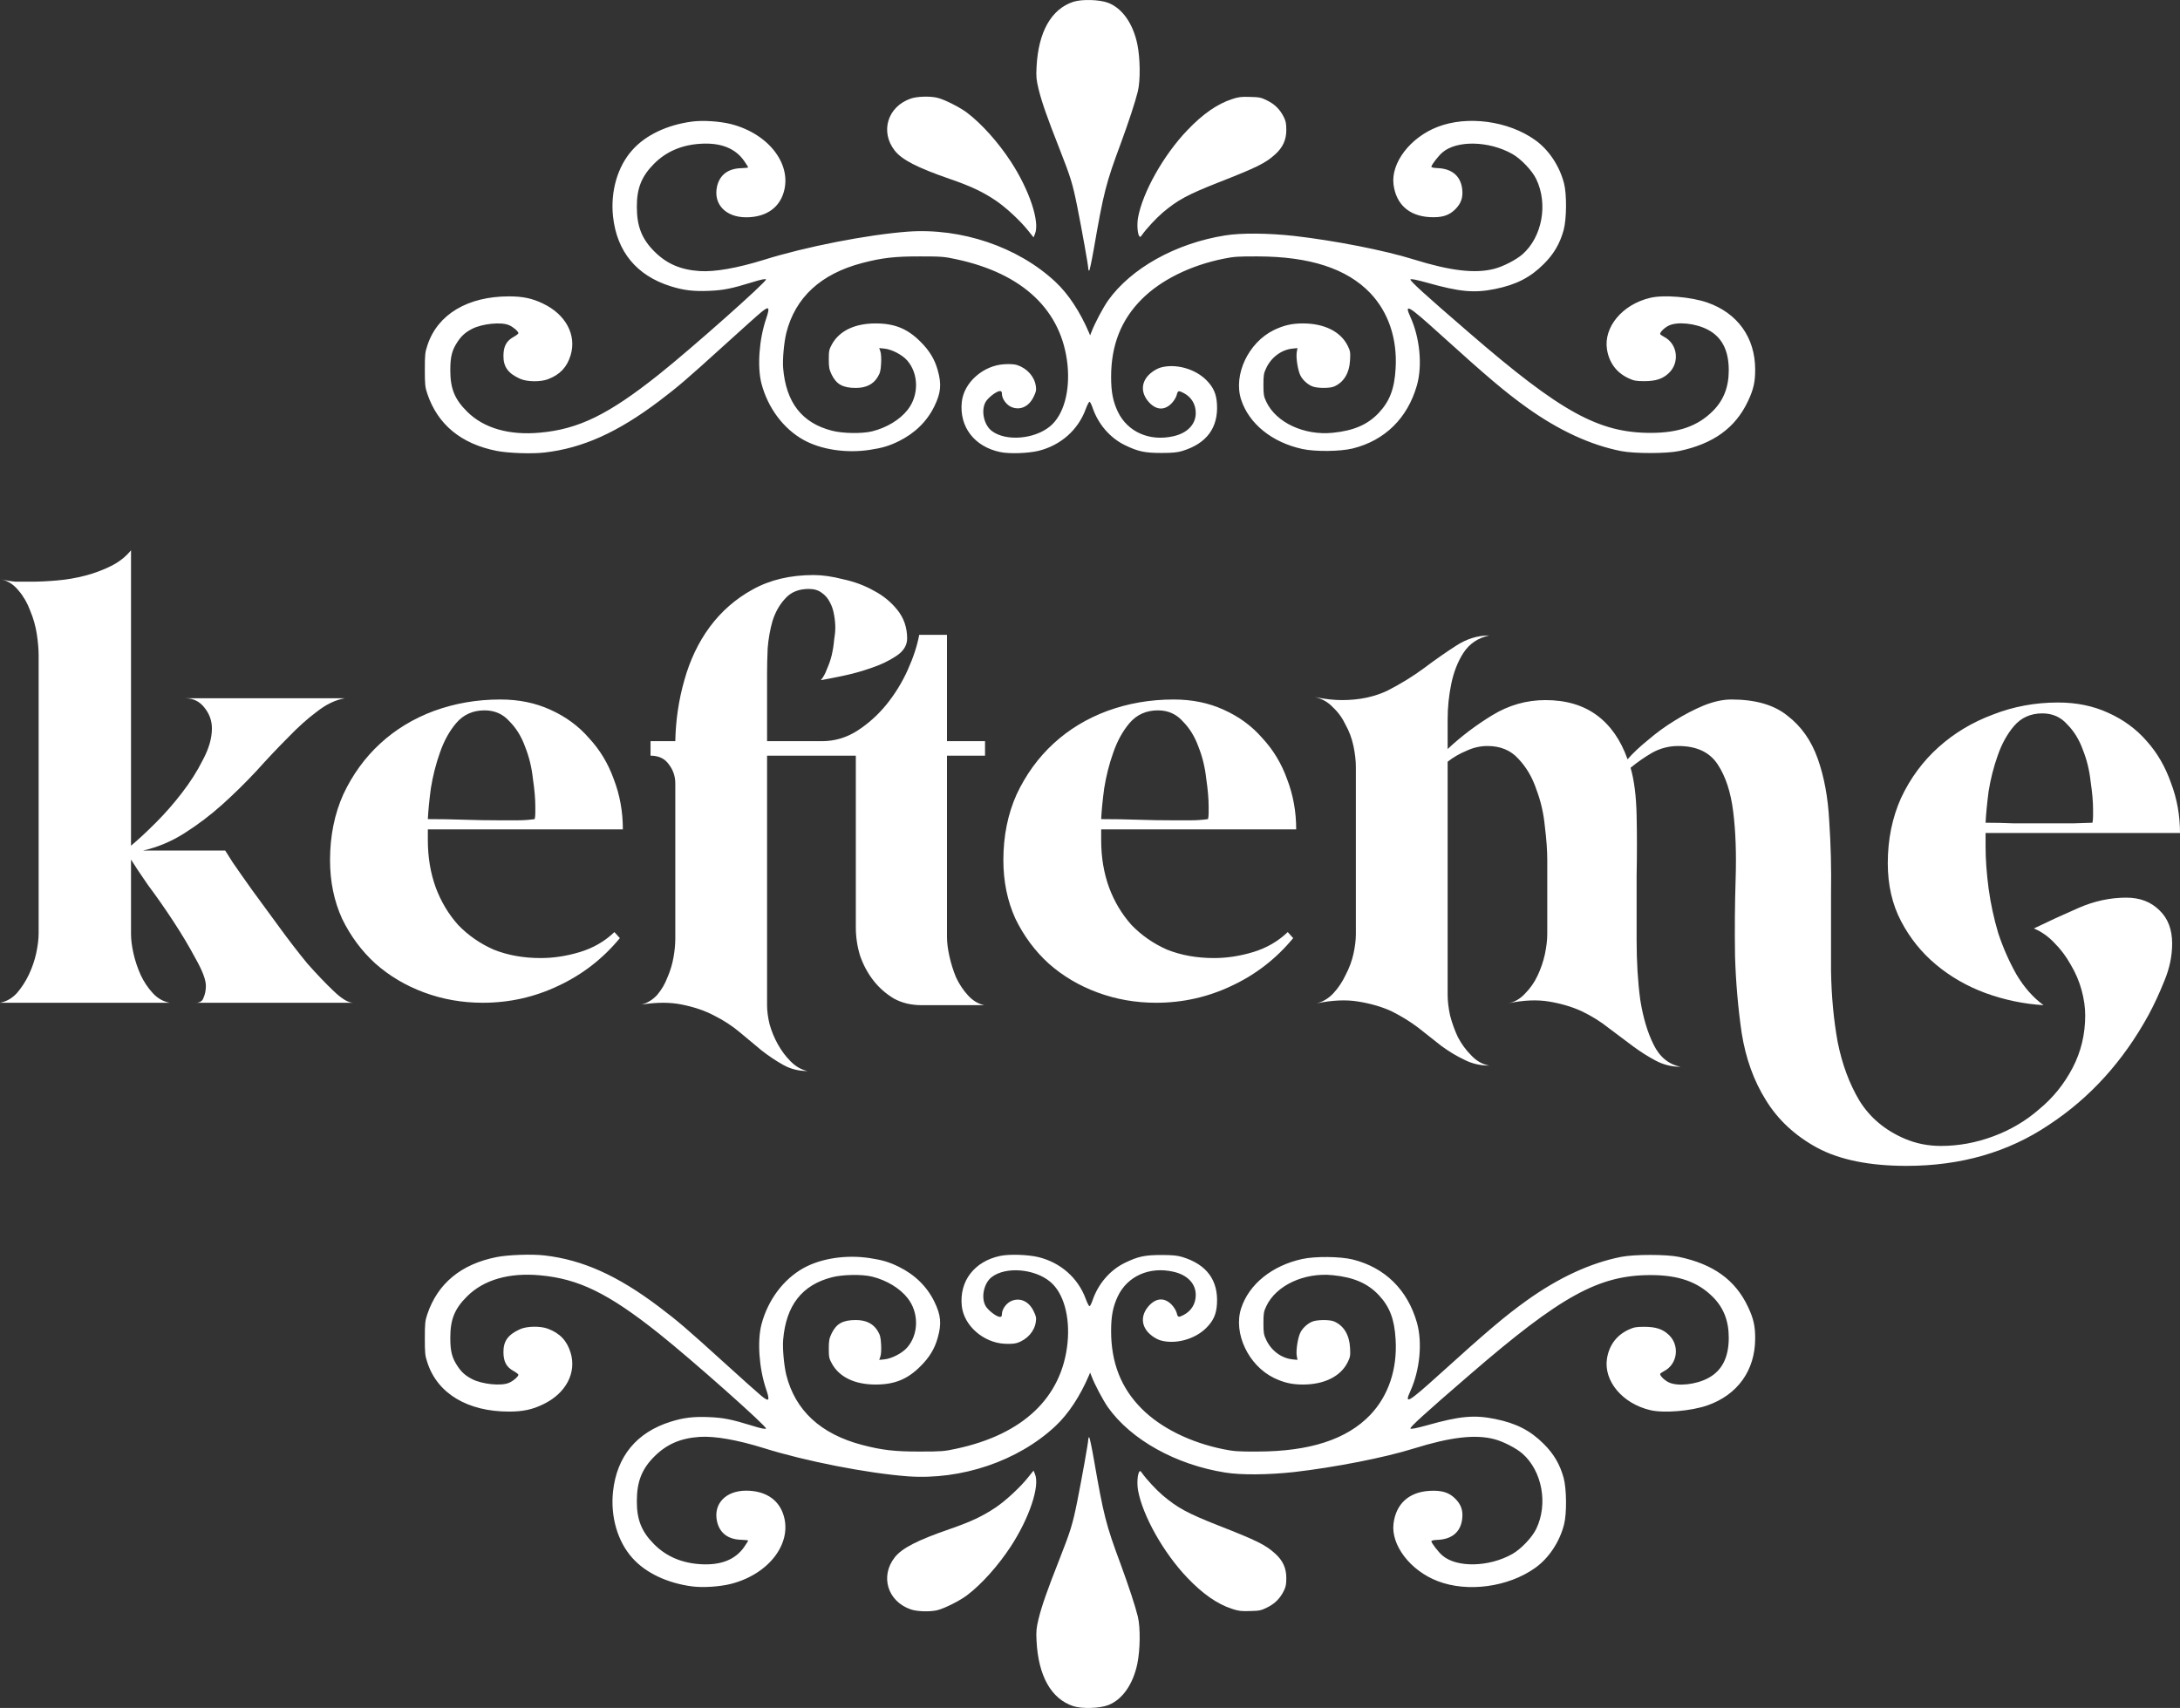 <svg width="268" height="210" viewBox="0 0 268 210" fill="none" xmlns="http://www.w3.org/2000/svg">
<rect x="0" y="0" width="268" height="210" fill="#333333" stroke="none"/>
<g clip-path="url(#clip0_807_19)">
<path d="M131.942 0.224C129.232 1.119 127.647 3.933 127.429 8.232C127.365 9.46 127.404 9.818 127.685 10.982C128.068 12.543 128.733 14.449 130.242 18.274C131.622 21.792 131.865 22.573 132.427 25.374C133.028 28.38 133.782 32.627 133.782 32.96C133.782 33.114 133.834 33.254 133.885 33.293C133.949 33.331 134.204 32.103 134.473 30.581C135.674 23.66 135.956 22.547 137.784 17.634C138.768 14.948 139.56 12.543 139.88 11.238C140.212 9.869 140.174 7.144 139.816 5.417C139.279 2.884 137.975 1.03 136.25 0.352C135.189 -0.058 133.003 -0.122 131.942 0.224Z" fill="white"/>
<path d="M111.962 12.121C109.111 13.106 108.165 16.202 110.006 18.53C110.901 19.656 112.767 20.615 116.717 21.984C119.325 22.88 120.782 23.57 122.354 24.619C123.594 25.438 125.422 27.127 126.394 28.355L127.059 29.186L127.238 28.751C127.851 27.267 126.547 23.366 124.272 19.873C122.725 17.507 120.693 15.229 118.89 13.861C117.995 13.183 116.091 12.223 115.221 12.018C114.314 11.801 112.729 11.852 111.962 12.121Z" fill="white"/>
<path d="M151.461 12.185C149.633 12.786 147.869 14.014 145.965 16.01C143.05 19.055 140.481 23.622 139.906 26.756C139.765 27.562 139.829 28.675 140.046 29.02C140.148 29.186 140.2 29.161 140.391 28.892C140.915 28.137 142.155 26.807 142.922 26.154C144.763 24.594 146.003 23.928 149.761 22.445C154.555 20.564 155.565 20.065 156.766 18.978C157.712 18.121 158.134 17.2 158.134 15.971C158.134 15.229 158.07 14.871 157.84 14.424C157.38 13.477 156.728 12.824 155.795 12.364C155.028 11.98 154.823 11.942 153.66 11.916C152.599 11.878 152.228 11.929 151.461 12.185Z" fill="white"/>
<path d="M85.079 14.948C82.037 15.345 79.365 16.611 77.742 18.44C75.913 20.474 75.031 23.545 75.364 26.628C75.837 30.952 78.278 33.894 82.458 35.199C84.056 35.698 85.245 35.839 87.15 35.762C88.965 35.685 89.911 35.493 92.531 34.687C93.554 34.367 94.078 34.265 94.168 34.355C94.359 34.547 85.002 42.862 80.976 46.06C74.789 50.985 71.12 52.776 66.365 53.198C62.593 53.544 59.487 52.648 57.455 50.64C55.895 49.105 55.358 47.787 55.358 45.523C55.358 43.834 55.563 43.041 56.279 41.979C56.764 41.263 57.225 40.853 58.068 40.418C59.295 39.804 61.596 39.561 62.555 39.971C63.066 40.175 63.731 40.751 63.731 40.968C63.731 41.045 63.437 41.263 63.092 41.455C62.248 41.928 61.903 42.593 61.891 43.732C61.878 45.1 62.453 45.906 63.936 46.572C64.779 46.955 66.441 46.981 67.374 46.623C68.844 46.06 69.701 45.152 70.148 43.681C70.903 41.199 69.56 38.666 66.774 37.335C65.431 36.683 64.281 36.44 62.568 36.44C57.506 36.44 53.812 38.64 52.559 42.414C52.252 43.322 52.227 43.591 52.227 45.471C52.227 47.288 52.265 47.621 52.533 48.414C53.812 52.2 56.675 54.567 61.047 55.437C62.466 55.718 65.342 55.821 66.927 55.642C71.618 55.104 75.926 53.173 81.052 49.297C83.366 47.544 84.325 46.725 89.106 42.388C91.151 40.533 93.145 38.742 93.554 38.41C94.564 37.578 94.679 37.732 94.168 39.241C93.311 41.787 93.081 45.139 93.618 47.186C94.411 50.166 96.302 52.699 98.77 54.081C100.93 55.283 104.036 55.757 106.938 55.309C108.472 55.079 109.316 54.823 110.492 54.247C112.486 53.262 113.969 51.804 114.876 49.936C115.669 48.299 115.771 47.25 115.285 45.535C114.915 44.179 114.25 43.092 113.151 42.005C111.553 40.406 109.968 39.766 107.641 39.766C105.084 39.766 103.193 40.674 102.272 42.337C101.927 42.964 101.889 43.143 101.889 44.179C101.889 45.19 101.94 45.42 102.247 46.073C102.835 47.262 103.627 47.697 105.212 47.697C106.452 47.697 107.347 47.262 107.884 46.38C108.204 45.855 108.267 45.599 108.319 44.691C108.357 44.077 108.319 43.45 108.229 43.207L108.088 42.798L108.728 42.862C109.622 42.951 110.914 43.617 111.527 44.32C112.959 45.958 112.984 48.631 111.565 50.409C110.62 51.612 108.983 52.597 107.219 53.032C105.992 53.339 103.602 53.301 102.272 52.955C98.591 52.008 96.635 49.501 96.277 45.267C96.187 44.23 96.379 42.12 96.66 40.956C97.76 36.581 100.879 33.689 105.966 32.346C108.395 31.706 110.006 31.515 113.138 31.527C115.694 31.527 116.091 31.553 117.548 31.873C125.78 33.625 130.561 38.18 131.239 44.896C131.558 48.158 130.74 51.049 129.104 52.405C127.174 54.017 123.633 54.298 121.92 52.981C120.948 52.239 120.578 50.473 121.166 49.424C121.472 48.887 122.521 48.081 122.93 48.081C123.109 48.081 123.172 48.171 123.172 48.427C123.172 49.041 123.748 49.821 124.387 50.064C125.448 50.473 126.496 49.987 127.071 48.785C127.365 48.196 127.416 47.966 127.34 47.48C127.186 46.316 126.279 45.292 125.039 44.883C124.732 44.781 124.144 44.742 123.492 44.781C120.872 44.921 118.481 47.032 118.238 49.437C117.919 52.482 119.785 54.913 122.942 55.578C124.055 55.821 126.355 55.744 127.647 55.437C130.382 54.772 132.542 52.866 133.476 50.294C133.667 49.77 133.885 49.373 133.949 49.399C134.025 49.424 134.179 49.731 134.307 50.102C134.997 52.136 136.441 53.825 138.269 54.721C139.906 55.514 140.711 55.693 142.794 55.693C144.15 55.693 144.763 55.629 145.338 55.45C148.342 54.541 149.787 52.584 149.608 49.667C149.531 48.414 149.173 47.608 148.291 46.725C146.885 45.318 144.469 44.666 142.641 45.203C142.27 45.318 141.759 45.612 141.414 45.919C140.276 46.904 140.2 48.26 141.209 49.412C142.104 50.422 143.127 50.499 144.009 49.616C144.303 49.322 144.559 48.9 144.648 48.606C144.801 48.004 144.865 47.992 145.517 48.324C146.45 48.81 147 49.693 147 50.768C147.013 52.162 145.977 53.249 144.265 53.633C141.324 54.311 138.602 53.109 137.413 50.601C136.825 49.348 136.595 48.196 136.595 46.341C136.595 42.452 137.822 39.318 140.378 36.772C142.718 34.431 146.348 32.628 150.426 31.809C151.679 31.553 152.241 31.515 154.619 31.527C161.023 31.54 165.574 33.024 168.45 36.03C170.687 38.384 171.799 41.659 171.569 45.331C171.429 47.8 170.841 49.335 169.498 50.768C168.131 52.213 166.418 52.955 163.848 53.211C160.333 53.569 156.869 51.957 155.667 49.386C155.36 48.734 155.322 48.503 155.322 47.314C155.322 46.137 155.36 45.881 155.667 45.254C156.281 43.936 157.533 43.002 158.888 42.862L159.502 42.798L159.412 43.335C159.31 43.987 159.553 45.561 159.873 46.175C160.179 46.789 160.895 47.39 161.483 47.557C162.161 47.748 163.503 47.736 163.989 47.531C165.19 47.019 165.881 45.894 165.97 44.282C166.021 43.335 165.996 43.156 165.689 42.529C164.833 40.776 162.813 39.766 160.179 39.766C158.812 39.766 157.827 39.996 156.6 40.585C153.468 42.12 151.602 46.073 152.574 49.117C153.532 52.098 156.383 54.401 160.116 55.207C161.713 55.552 164.769 55.514 166.29 55.143C170.253 54.158 173.039 51.42 174.19 47.378C174.88 44.947 174.56 41.544 173.384 38.96C172.592 37.233 173.116 37.54 176.989 41.045C182.869 46.367 185.081 48.235 187.727 50.128C191.651 52.93 195.537 54.721 199.296 55.462C200.906 55.782 204.869 55.782 206.39 55.462C210.621 54.58 213.331 52.623 214.878 49.348C215.568 47.902 215.786 46.943 215.773 45.395C215.76 41.493 213.6 38.487 209.88 37.195C207.873 36.504 204.549 36.222 202.875 36.619C199.449 37.425 197.123 40.214 197.557 42.964C197.826 44.614 198.733 45.83 200.229 46.52C200.842 46.802 201.136 46.866 202.108 46.866C203.565 46.866 204.422 46.584 205.176 45.855C206.531 44.55 206.224 42.261 204.575 41.416C204.307 41.275 204.089 41.122 204.089 41.058C204.089 40.815 204.639 40.278 205.15 40.035C206.224 39.51 208.499 39.753 209.995 40.559C211.695 41.467 212.526 43.092 212.526 45.523C212.526 47.582 211.9 49.207 210.57 50.537C208.717 52.392 206.352 53.224 202.939 53.224C196.547 53.224 191.907 50.678 180.632 40.93C175.097 36.158 173.269 34.483 173.397 34.355C173.487 34.265 174.113 34.393 175.417 34.751C179.444 35.89 181.233 36.056 183.803 35.532C186.385 35.007 188.123 34.124 189.772 32.474C191.025 31.233 191.766 29.954 192.227 28.291C192.597 26.935 192.623 23.89 192.278 22.56C191.728 20.398 190.386 18.389 188.698 17.2C185.4 14.858 180.389 14.181 176.734 15.601C173.372 16.892 170.981 20.027 171.314 22.675C171.62 25.105 173.205 26.538 175.711 26.692C177.245 26.781 178.127 26.513 178.919 25.72C179.61 25.016 179.865 24.312 179.763 23.314C179.597 21.651 178.51 20.73 176.682 20.666C176.248 20.654 175.967 20.577 175.967 20.5C175.967 20.283 176.836 19.157 177.334 18.735C179.111 17.225 183.048 17.315 185.912 18.927C186.986 19.528 188.379 20.999 188.865 22.035C190.335 25.093 189.581 29.135 187.177 31.259C186.41 31.937 184.8 32.768 183.7 33.05C181.361 33.664 178.319 33.306 173.793 31.898C170.201 30.773 164.091 29.583 159.093 29.007C155.961 28.662 152.599 28.623 150.631 28.943C144.559 29.903 139.049 32.973 136.211 36.964C135.598 37.847 134.588 39.74 134.191 40.789L134.013 41.237L133.885 40.917C132.773 38.32 131.354 36.158 129.743 34.649C125.141 30.351 118.187 27.997 111.565 28.483C106.58 28.866 99.038 30.338 93.899 31.95C90.652 32.96 87.891 33.446 86.038 33.331C83.686 33.178 81.986 32.449 80.464 30.939C78.905 29.391 78.291 27.83 78.291 25.438C78.278 23.148 78.879 21.664 80.413 20.129C81.909 18.619 83.852 17.801 86.178 17.673C88.645 17.532 90.422 18.248 91.496 19.809C91.752 20.193 91.982 20.538 91.982 20.577C91.982 20.615 91.598 20.666 91.125 20.679C89.502 20.718 88.466 21.511 88.147 22.944C87.674 25.093 89.208 26.717 91.726 26.717C93.95 26.717 95.561 25.745 96.226 23.992C97.568 20.462 94.666 16.483 89.86 15.255C88.492 14.91 86.396 14.769 85.079 14.948Z" fill="white"/>
<path d="M131.942 209.776C129.232 208.881 127.647 206.066 127.429 201.768C127.365 200.54 127.404 200.182 127.685 199.018C128.068 197.457 128.733 195.551 130.242 191.726C131.622 188.208 131.865 187.427 132.427 184.626C133.028 181.62 133.782 177.372 133.782 177.04C133.782 176.886 133.834 176.746 133.885 176.707C133.949 176.669 134.204 177.897 134.473 179.419C135.674 186.34 135.956 187.453 137.784 192.365C138.768 195.052 139.56 197.457 139.88 198.762C140.212 200.131 140.174 202.856 139.816 204.583C139.279 207.115 137.975 208.97 136.25 209.648C135.189 210.058 133.003 210.122 131.942 209.776Z" fill="white"/>
<path d="M111.962 197.879C109.111 196.894 108.165 193.798 110.006 191.47C110.901 190.344 112.767 189.385 116.717 188.016C119.325 187.12 120.782 186.43 122.354 185.381C123.594 184.562 125.422 182.873 126.394 181.645L127.059 180.814L127.238 181.249C127.851 182.733 126.547 186.634 124.272 190.127C122.725 192.493 120.693 194.771 118.89 196.139C117.995 196.817 116.091 197.777 115.221 197.981C114.314 198.199 112.729 198.148 111.962 197.879Z" fill="white"/>
<path d="M151.461 197.815C149.633 197.214 147.869 195.986 145.965 193.99C143.05 190.945 140.481 186.378 139.906 183.244C139.765 182.438 139.829 181.325 140.046 180.98C140.148 180.814 140.2 180.839 140.391 181.108C140.915 181.863 142.155 183.193 142.922 183.846C144.763 185.406 146.003 186.071 149.761 187.555C154.555 189.436 155.565 189.935 156.766 191.022C157.712 191.879 158.134 192.8 158.134 194.029C158.134 194.771 158.07 195.129 157.84 195.576C157.38 196.523 156.728 197.176 155.795 197.636C155.028 198.02 154.823 198.058 153.66 198.084C152.599 198.122 152.228 198.071 151.461 197.815Z" fill="white"/>
<path d="M85.079 195.052C82.037 194.655 79.365 193.389 77.742 191.56C75.913 189.525 75.031 186.455 75.364 183.372C75.837 179.048 78.278 176.106 82.458 174.801C84.056 174.302 85.245 174.161 87.15 174.238C88.965 174.315 89.911 174.507 92.531 175.313C93.554 175.633 94.078 175.735 94.168 175.645C94.359 175.454 85.002 167.138 80.976 163.94C74.789 159.015 71.12 157.224 66.365 156.802C62.593 156.456 59.487 157.352 57.455 159.36C55.895 160.895 55.358 162.213 55.358 164.477C55.358 166.166 55.563 166.959 56.279 168.021C56.764 168.737 57.225 169.147 58.068 169.582C59.295 170.196 61.596 170.439 62.555 170.029C63.066 169.825 63.731 169.249 63.731 169.032C63.731 168.955 63.437 168.737 63.092 168.545C62.248 168.072 61.903 167.407 61.891 166.268C61.878 164.9 62.453 164.094 63.936 163.428C64.779 163.045 66.441 163.019 67.374 163.377C68.844 163.94 69.701 164.848 70.148 166.32C70.903 168.801 69.56 171.334 66.774 172.665C65.431 173.317 64.281 173.56 62.568 173.56C57.506 173.56 53.812 171.36 52.559 167.586C52.252 166.678 52.227 166.409 52.227 164.529C52.227 162.712 52.265 162.379 52.533 161.586C53.812 157.8 56.675 155.433 61.047 154.563C62.466 154.282 65.342 154.179 66.927 154.358C71.618 154.896 75.926 156.827 81.052 160.704C83.366 162.456 84.325 163.275 89.106 167.612C91.151 169.467 93.145 171.257 93.554 171.59C94.564 172.422 94.679 172.268 94.168 170.759C93.311 168.213 93.081 164.861 93.618 162.814C94.411 159.834 96.302 157.301 98.77 155.919C100.93 154.717 104.036 154.243 106.938 154.691C108.472 154.921 109.316 155.177 110.492 155.753C112.486 156.738 113.969 158.196 114.876 160.064C115.669 161.701 115.771 162.75 115.285 164.465C114.915 165.821 114.25 166.908 113.151 167.995C111.553 169.594 109.968 170.234 107.641 170.234C105.084 170.234 103.193 169.326 102.272 167.663C101.927 167.036 101.889 166.857 101.889 165.821C101.889 164.81 101.94 164.58 102.247 163.927C102.835 162.738 103.627 162.303 105.212 162.303C106.452 162.303 107.347 162.738 107.884 163.62C108.204 164.145 108.267 164.401 108.319 165.309C108.357 165.923 108.319 166.55 108.229 166.793L108.088 167.202L108.728 167.138C109.622 167.049 110.914 166.383 111.527 165.68C112.959 164.042 112.984 161.369 111.565 159.591C110.62 158.388 108.983 157.403 107.219 156.968C105.992 156.661 103.602 156.699 102.272 157.045C98.591 157.991 96.635 160.499 96.277 164.733C96.187 165.769 96.379 167.88 96.66 169.044C97.76 173.419 100.879 176.311 105.966 177.654C108.395 178.293 110.006 178.485 113.138 178.473C115.694 178.473 116.091 178.447 117.548 178.127C125.78 176.375 130.561 171.82 131.239 165.104C131.558 161.842 130.74 158.951 129.104 157.595C127.174 155.983 123.633 155.702 121.92 157.019C120.948 157.761 120.578 159.527 121.166 160.576C121.472 161.113 122.521 161.919 122.93 161.919C123.109 161.919 123.172 161.829 123.172 161.573C123.172 160.959 123.748 160.179 124.387 159.936C125.448 159.527 126.496 160.013 127.071 161.215C127.365 161.804 127.416 162.034 127.34 162.52C127.186 163.684 126.279 164.708 125.039 165.117C124.732 165.219 124.144 165.258 123.492 165.219C120.872 165.079 118.481 162.968 118.238 160.563C117.919 157.518 119.785 155.088 122.942 154.422C124.055 154.179 126.355 154.256 127.647 154.563C130.382 155.228 132.542 157.134 133.476 159.706C133.667 160.23 133.885 160.627 133.949 160.601C134.025 160.576 134.179 160.269 134.307 159.898C134.997 157.864 136.441 156.175 138.269 155.279C139.906 154.486 140.711 154.307 142.794 154.307C144.15 154.307 144.763 154.371 145.338 154.55C148.342 155.458 149.787 157.416 149.608 160.333C149.531 161.586 149.173 162.392 148.291 163.275C146.885 164.682 144.469 165.334 142.641 164.797C142.27 164.682 141.759 164.388 141.414 164.081C140.276 163.096 140.2 161.74 141.209 160.588C142.104 159.578 143.127 159.501 144.009 160.384C144.303 160.678 144.559 161.1 144.648 161.394C144.801 161.996 144.865 162.008 145.517 161.676C146.45 161.19 147 160.307 147 159.232C147.013 157.838 145.977 156.751 144.265 156.367C141.324 155.689 138.602 156.891 137.413 159.399C136.825 160.652 136.595 161.804 136.595 163.659C136.595 167.548 137.822 170.682 140.378 173.228C142.718 175.569 146.348 177.372 150.426 178.191C151.679 178.447 152.241 178.485 154.619 178.473C161.023 178.46 165.574 176.976 168.45 173.97C170.687 171.616 171.799 168.341 171.569 164.669C171.429 162.2 170.841 160.665 169.498 159.232C168.131 157.787 166.418 157.045 163.848 156.789C160.333 156.431 156.869 158.043 155.667 160.614C155.36 161.266 155.322 161.497 155.322 162.686C155.322 163.863 155.36 164.119 155.667 164.746C156.281 166.064 157.533 166.998 158.888 167.138L159.502 167.202L159.412 166.665C159.31 166.012 159.553 164.439 159.873 163.825C160.179 163.211 160.895 162.61 161.483 162.443C162.161 162.251 163.503 162.264 163.989 162.469C165.19 162.981 165.881 164.106 165.97 165.718C166.021 166.665 165.996 166.844 165.689 167.471C164.833 169.223 162.813 170.234 160.179 170.234C158.812 170.234 157.827 170.004 156.6 169.415C153.468 167.88 151.602 163.927 152.574 160.883C153.532 157.902 156.383 155.599 160.116 154.793C161.713 154.448 164.769 154.486 166.29 154.857C170.253 155.842 173.039 158.58 174.19 162.622C174.88 165.053 174.56 168.456 173.384 171.04C172.592 172.767 173.116 172.46 176.989 168.955C182.869 163.633 185.081 161.765 187.727 159.872C191.651 157.07 195.537 155.279 199.296 154.537C200.906 154.218 204.869 154.218 206.39 154.537C210.621 155.42 213.331 157.377 214.878 160.652C215.568 162.098 215.786 163.057 215.773 164.605C215.76 168.507 213.6 171.513 209.88 172.805C207.873 173.496 204.549 173.778 202.875 173.381C199.449 172.575 197.123 169.786 197.557 167.036C197.826 165.386 198.733 164.17 200.229 163.48C200.842 163.198 201.136 163.134 202.108 163.134C203.565 163.134 204.422 163.416 205.176 164.145C206.531 165.45 206.224 167.74 204.575 168.584C204.307 168.725 204.089 168.878 204.089 168.942C204.089 169.185 204.639 169.722 205.15 169.965C206.224 170.49 208.499 170.247 209.995 169.441C211.695 168.533 212.526 166.908 212.526 164.477C212.526 162.418 211.9 160.793 210.57 159.463C208.717 157.608 206.352 156.776 202.939 156.776C196.547 156.776 191.907 159.322 180.632 169.07C175.097 173.842 173.269 175.517 173.397 175.645C173.487 175.735 174.113 175.607 175.417 175.249C179.444 174.11 181.233 173.944 183.803 174.468C186.385 174.993 188.123 175.876 189.772 177.526C191.025 178.767 191.766 180.046 192.227 181.709C192.597 183.065 192.623 186.11 192.278 187.44C191.728 189.602 190.386 191.611 188.698 192.8C185.4 195.141 180.389 195.82 176.734 194.4C173.372 193.107 170.981 189.973 171.314 187.325C171.62 184.895 173.205 183.462 175.711 183.308C177.245 183.219 178.127 183.487 178.919 184.28C179.61 184.984 179.865 185.688 179.763 186.686C179.597 188.349 178.51 189.27 176.682 189.334C176.248 189.346 175.967 189.423 175.967 189.5C175.967 189.717 176.836 190.843 177.334 191.265C179.111 192.775 183.048 192.685 185.912 191.073C186.986 190.472 188.379 189.001 188.865 187.965C190.335 184.907 189.581 180.865 187.177 178.741C186.41 178.063 184.8 177.232 183.7 176.95C181.361 176.336 178.319 176.694 173.793 178.102C170.201 179.227 164.091 180.417 159.093 180.993C155.961 181.338 152.599 181.377 150.631 181.057C144.559 180.097 139.049 177.027 136.211 173.036C135.598 172.153 134.588 170.26 134.191 169.211L134.013 168.763L133.885 169.083C132.773 171.68 131.354 173.842 129.743 175.351C125.141 179.65 118.187 182.003 111.565 181.517C106.58 181.133 99.038 179.662 93.899 178.05C90.652 177.04 87.891 176.554 86.038 176.669C83.686 176.822 81.986 177.552 80.464 179.061C78.905 180.609 78.291 182.17 78.291 184.562C78.278 186.852 78.879 188.336 80.413 189.871C81.909 191.38 83.852 192.199 86.178 192.327C88.645 192.468 90.422 191.751 91.496 190.191C91.752 189.807 91.982 189.462 91.982 189.423C91.982 189.385 91.598 189.334 91.125 189.321C89.502 189.282 88.466 188.489 88.147 187.056C87.674 184.907 89.208 183.283 91.726 183.283C93.95 183.283 95.561 184.255 96.226 186.007C97.568 189.538 94.666 193.517 89.86 194.745C88.492 195.09 86.396 195.231 85.079 195.052Z" fill="white"/>
<path d="M0 123.293C0.792 123.145 1.484 122.748 2.078 122.105C2.672 121.411 3.167 120.644 3.563 119.802C3.959 118.96 4.255 118.094 4.453 117.202C4.651 116.261 4.75 115.444 4.75 114.751V80.583C4.75 79.84 4.676 78.973 4.528 77.983C4.379 76.992 4.107 76.027 3.711 75.086C3.365 74.145 2.895 73.328 2.301 72.635C1.707 71.892 0.99 71.421 0.148 71.223C0.742 71.372 1.336 71.471 1.93 71.52C2.573 71.52 3.216 71.52 3.86 71.52C4.8 71.52 5.839 71.471 6.977 71.372C8.165 71.273 9.327 71.075 10.466 70.778C11.604 70.481 12.667 70.085 13.657 69.589C14.647 69.094 15.463 68.45 16.106 67.658V103.981C16.997 103.238 18.012 102.297 19.15 101.158C20.288 100.019 21.352 98.806 22.341 97.518C23.38 96.181 24.246 94.819 24.939 93.433C25.681 92.046 26.052 90.759 26.052 89.57C26.052 88.629 25.755 87.788 25.162 87.045C24.568 86.253 23.776 85.856 22.787 85.856H42.381C41.243 86.055 40.105 86.599 38.967 87.491C37.829 88.332 36.642 89.397 35.404 90.685C34.167 91.922 32.881 93.284 31.545 94.77C30.209 96.206 28.799 97.593 27.314 98.93C25.879 100.217 24.345 101.381 22.712 102.421C21.079 103.461 19.372 104.179 17.591 104.575H27.685C27.685 104.575 27.982 105.045 28.576 105.986C29.219 106.927 30.036 108.091 31.025 109.477C32.015 110.814 33.103 112.3 34.291 113.934C35.479 115.568 36.642 117.078 37.78 118.465C38.967 119.802 40.056 120.941 41.045 121.882C42.035 122.823 42.827 123.293 43.42 123.293H23.826C24.469 123.343 24.865 123.145 25.013 122.699C25.211 122.253 25.31 121.758 25.31 121.213C25.31 120.471 24.89 119.356 24.048 117.871C23.257 116.385 22.341 114.85 21.302 113.265C20.263 111.681 19.224 110.195 18.185 108.809C17.195 107.373 16.502 106.333 16.106 105.689V114.825C16.106 115.519 16.205 116.311 16.403 117.202C16.601 118.094 16.898 118.985 17.294 119.876C17.69 120.718 18.185 121.461 18.779 122.105C19.372 122.748 20.065 123.145 20.857 123.293H0Z" fill="white"/>
<path d="M40.573 105.763C40.573 102.792 41.118 100.093 42.206 97.667C43.344 95.24 44.854 93.16 46.734 91.427C48.614 89.694 50.816 88.357 53.34 87.416C55.913 86.475 58.634 86.005 61.504 86.005C63.781 86.005 65.834 86.426 67.665 87.268C69.545 88.109 71.129 89.273 72.415 90.759C73.751 92.195 74.766 93.879 75.458 95.81C76.201 97.741 76.572 99.796 76.572 101.975H52.597V103.312C52.597 105.392 52.919 107.323 53.562 109.106C54.206 110.839 55.121 112.374 56.309 113.711C57.546 114.999 59.005 116.014 60.688 116.757C62.42 117.45 64.35 117.796 66.477 117.796C68.061 117.796 69.669 117.549 71.302 117.054C72.935 116.558 74.345 115.741 75.532 114.602L76.201 115.345C74.122 117.871 71.599 119.827 68.63 121.213C65.71 122.6 62.618 123.293 59.352 123.293C56.828 123.293 54.428 122.872 52.152 122.03C49.876 121.189 47.872 120 46.14 118.465C44.458 116.93 43.097 115.098 42.058 112.968C41.068 110.789 40.573 108.388 40.573 105.763ZM52.597 100.712C54.082 100.712 55.566 100.737 57.051 100.787C58.535 100.836 60.02 100.861 61.504 100.861C62.197 100.861 62.89 100.861 63.583 100.861C64.325 100.861 65.042 100.811 65.735 100.712C65.784 100.465 65.809 100.217 65.809 99.969C65.809 99.672 65.809 99.4 65.809 99.152C65.809 98.212 65.71 97.073 65.512 95.736C65.364 94.349 65.042 93.037 64.547 91.799C64.102 90.561 63.459 89.521 62.618 88.679C61.826 87.788 60.812 87.342 59.575 87.342C58.139 87.342 56.977 87.862 56.086 88.902C55.245 89.892 54.577 91.106 54.082 92.541C53.587 93.928 53.216 95.389 52.969 96.924C52.771 98.41 52.647 99.672 52.597 100.712Z" fill="white"/>
<path d="M78.862 123.516C79.604 123.318 80.248 122.922 80.792 122.327C81.336 121.684 81.757 120.966 82.054 120.173C82.4 119.381 82.647 118.564 82.796 117.722C82.944 116.88 83.019 116.113 83.019 115.42V96.33C83.019 95.438 82.746 94.646 82.202 93.953C81.707 93.26 80.965 92.913 79.975 92.913V91.13H83.019C83.068 88.555 83.439 86.055 84.132 83.628C84.825 81.152 85.864 78.973 87.249 77.091C88.684 75.16 90.441 73.625 92.519 72.486C94.647 71.298 97.146 70.704 100.016 70.704C101.104 70.704 102.317 70.877 103.653 71.223C105.038 71.52 106.3 71.991 107.438 72.635C108.576 73.229 109.541 74.021 110.333 75.012C111.124 76.002 111.52 77.166 111.52 78.503C111.52 79.345 111.075 80.063 110.184 80.657C109.294 81.251 108.254 81.746 107.067 82.142C105.929 82.539 104.766 82.861 103.578 83.108C102.391 83.356 101.5 83.529 100.906 83.628C101.203 83.281 101.451 82.836 101.649 82.291C101.896 81.746 102.094 81.177 102.242 80.583C102.391 79.939 102.49 79.32 102.539 78.726C102.638 78.131 102.688 77.611 102.688 77.166C102.688 76.671 102.638 76.151 102.539 75.606C102.44 75.012 102.267 74.492 102.02 74.046C101.772 73.551 101.426 73.155 100.981 72.858C100.585 72.56 100.065 72.412 99.422 72.412C98.185 72.412 97.22 72.808 96.527 73.6C95.834 74.343 95.315 75.259 94.969 76.349C94.672 77.389 94.474 78.503 94.375 79.691C94.325 80.88 94.3 81.895 94.3 82.737V91.13H101.055C102.589 91.13 104.024 90.709 105.36 89.868C106.745 88.976 107.958 87.887 108.997 86.599C110.036 85.312 110.902 83.9 111.594 82.365C112.287 80.83 112.757 79.394 113.005 78.057H116.419V91.13H121.095V92.913H116.419V115.197C116.419 115.89 116.518 116.682 116.716 117.574C116.914 118.465 117.186 119.332 117.532 120.173C117.928 121.015 118.423 121.758 119.017 122.402C119.611 123.046 120.279 123.442 121.021 123.59H113.302C112.015 123.59 110.877 123.318 109.887 122.773C108.898 122.179 108.057 121.436 107.364 120.545C106.671 119.653 106.127 118.638 105.731 117.499C105.384 116.36 105.211 115.197 105.211 114.008V92.913H94.3V123.59C94.3 124.284 94.4 125.051 94.597 125.893C94.845 126.784 95.191 127.626 95.636 128.418C96.082 129.211 96.601 129.904 97.195 130.498C97.838 131.142 98.531 131.538 99.273 131.687C98.185 131.687 97.195 131.439 96.305 130.944C95.414 130.449 94.523 129.854 93.632 129.161C92.791 128.468 91.901 127.725 90.96 126.933C90.02 126.14 88.956 125.447 87.769 124.853C86.631 124.259 85.32 123.813 83.835 123.516C82.4 123.219 80.742 123.219 78.862 123.516Z" fill="white"/>
<path d="M123.35 105.763C123.35 102.792 123.894 100.093 124.982 97.667C126.121 95.24 127.63 93.16 129.51 91.427C131.39 89.694 133.592 88.357 136.116 87.416C138.689 86.475 141.411 86.005 144.28 86.005C146.557 86.005 148.61 86.426 150.441 87.268C152.321 88.109 153.905 89.273 155.191 90.759C156.527 92.195 157.542 93.879 158.234 95.81C158.977 97.741 159.348 99.796 159.348 101.975H135.374V103.312C135.374 105.392 135.695 107.323 136.339 109.106C136.982 110.839 137.897 112.374 139.085 113.711C140.322 114.999 141.782 116.014 143.464 116.757C145.196 117.45 147.126 117.796 149.253 117.796C150.837 117.796 152.445 117.549 154.078 117.054C155.711 116.558 157.121 115.741 158.309 114.602L158.977 115.345C156.898 117.871 154.375 119.827 151.406 121.213C148.486 122.6 145.394 123.293 142.128 123.293C139.604 123.293 137.205 122.872 134.928 122.03C132.652 121.189 130.648 120 128.916 118.465C127.234 116.93 125.873 115.098 124.834 112.968C123.844 110.789 123.35 108.388 123.35 105.763ZM135.374 100.712C136.858 100.712 138.343 100.737 139.827 100.787C141.312 100.836 142.796 100.861 144.28 100.861C144.973 100.861 145.666 100.861 146.359 100.861C147.101 100.861 147.818 100.811 148.511 100.712C148.561 100.465 148.585 100.217 148.585 99.969C148.585 99.672 148.585 99.4 148.585 99.152C148.585 98.212 148.486 97.073 148.289 95.736C148.14 94.349 147.818 93.037 147.324 91.799C146.878 90.561 146.235 89.521 145.394 88.679C144.602 87.788 143.588 87.342 142.351 87.342C140.916 87.342 139.753 87.862 138.862 88.902C138.021 89.892 137.353 91.106 136.858 92.541C136.363 93.928 135.992 95.389 135.745 96.924C135.547 98.41 135.423 99.672 135.374 100.712Z" fill="white"/>
<path d="M161.638 85.708C162.875 85.955 163.989 86.079 164.978 86.079C167.106 86.079 168.986 85.683 170.619 84.891C172.252 84.049 173.737 83.133 175.073 82.142C176.458 81.103 177.769 80.186 179.006 79.394C180.293 78.552 181.654 78.131 183.089 78.131C181.703 78.428 180.639 79.147 179.897 80.285C179.204 81.375 178.71 82.638 178.413 84.074C178.116 85.51 177.967 86.971 177.967 88.456C177.967 89.892 177.967 91.105 177.967 92.096C179.6 90.561 181.431 89.174 183.46 87.936C185.489 86.698 187.666 86.079 189.992 86.079C192.515 86.079 194.618 86.698 196.3 87.936C197.983 89.174 199.245 90.982 200.086 93.359C200.729 92.616 201.57 91.823 202.609 90.982C203.649 90.09 204.737 89.298 205.875 88.605C207.063 87.862 208.25 87.243 209.438 86.748C210.675 86.252 211.813 86.005 212.852 86.005C215.821 86.005 218.122 86.674 219.755 88.01C221.437 89.298 222.674 91.056 223.466 93.284C224.258 95.513 224.728 98.063 224.876 100.935C225.074 103.807 225.149 106.803 225.099 109.923C225.099 113.043 225.099 116.187 225.099 119.356C225.149 122.476 225.421 125.398 225.915 128.121C226.46 130.845 227.35 133.246 228.588 135.326C229.874 137.406 231.73 138.966 234.154 140.006C235.54 140.6 237.024 140.897 238.608 140.897C240.785 140.897 242.937 140.501 245.065 139.709C247.193 138.916 249.073 137.802 250.706 136.366C252.388 134.98 253.749 133.296 254.788 131.315C255.827 129.334 256.347 127.18 256.347 124.853C256.347 123.863 256.199 122.823 255.902 121.733C255.605 120.644 255.159 119.604 254.566 118.613C254.021 117.623 253.353 116.732 252.562 115.939C251.819 115.147 250.978 114.553 250.038 114.157C251.77 113.315 253.601 112.473 255.531 111.631C257.46 110.789 259.415 110.368 261.394 110.368C263.077 110.368 264.437 110.888 265.476 111.928C266.516 112.919 267.035 114.281 267.035 116.014C267.035 117.549 266.713 119.084 266.07 120.619C265.476 122.105 264.833 123.491 264.14 124.779C261.023 130.473 256.941 134.98 251.894 138.297C246.896 141.665 241.057 143.348 234.377 143.348C229.825 143.348 226.163 142.606 223.392 141.12C220.67 139.634 218.567 137.678 217.083 135.252C215.598 132.875 214.609 130.127 214.114 127.007C213.669 123.937 213.397 120.792 213.298 117.574C213.248 114.305 213.273 111.136 213.372 108.066C213.471 104.946 213.372 102.198 213.075 99.821C212.778 97.394 212.135 95.438 211.145 93.953C210.155 92.467 208.547 91.724 206.321 91.724C205.182 91.724 204.119 91.997 203.129 92.541C202.189 93.086 201.298 93.705 200.457 94.398C200.902 95.934 201.15 97.89 201.199 100.267C201.249 102.594 201.249 105.07 201.199 107.694C201.199 110.319 201.199 112.968 201.199 115.642C201.199 118.267 201.348 120.693 201.645 122.922C201.991 125.101 202.535 126.933 203.277 128.418C204.02 129.953 205.133 130.87 206.617 131.167C205.529 131.167 204.514 130.919 203.574 130.424C202.634 129.929 201.694 129.334 200.754 128.641C199.814 127.948 198.824 127.205 197.785 126.413C196.795 125.62 195.682 124.927 194.445 124.333C193.257 123.788 191.921 123.392 190.437 123.145C188.952 122.897 187.27 122.971 185.39 123.367C186.181 123.219 186.874 122.823 187.468 122.179C188.111 121.535 188.631 120.792 189.027 119.951C189.422 119.109 189.719 118.242 189.917 117.351C190.115 116.41 190.214 115.568 190.214 114.825V105.689C190.214 104.55 190.115 103.188 189.917 101.604C189.769 100.019 189.422 98.509 188.878 97.073C188.383 95.587 187.641 94.324 186.651 93.284C185.711 92.244 184.449 91.724 182.866 91.724C181.975 91.724 181.109 91.922 180.268 92.319C179.427 92.665 178.66 93.111 177.967 93.656V122.327C177.967 123.07 178.066 123.912 178.264 124.853C178.512 125.794 178.833 126.685 179.229 127.527C179.674 128.369 180.219 129.112 180.862 129.755C181.505 130.449 182.248 130.87 183.089 131.018C181.951 131.018 180.912 130.771 179.971 130.275C179.031 129.83 178.091 129.26 177.151 128.567C176.26 127.874 175.32 127.131 174.33 126.339C173.341 125.596 172.252 124.927 171.065 124.333C169.877 123.788 168.516 123.392 166.982 123.145C165.498 122.897 163.791 122.971 161.861 123.367C162.653 123.169 163.345 122.748 163.939 122.105C164.533 121.461 165.028 120.718 165.424 119.876C165.869 119.034 166.191 118.168 166.389 117.276C166.586 116.385 166.685 115.568 166.685 114.825V94.324C166.685 93.532 166.586 92.665 166.389 91.724C166.191 90.784 165.869 89.917 165.424 89.125C165.028 88.283 164.508 87.565 163.865 86.971C163.271 86.327 162.529 85.906 161.638 85.708ZM253.007 86.376C255.283 86.376 257.337 86.797 259.167 87.639C261.048 88.481 262.631 89.645 263.918 91.13C265.204 92.566 266.194 94.275 266.887 96.255C267.629 98.187 268 100.242 268 102.421H244.1V104.129C244.1 105.664 244.224 107.373 244.471 109.254C244.719 111.087 245.115 112.919 245.659 114.751C246.253 116.534 246.995 118.217 247.886 119.802C248.826 121.387 249.939 122.649 251.226 123.59C248.801 123.442 246.426 122.946 244.1 122.105C241.824 121.263 239.795 120.099 238.014 118.613C236.233 117.128 234.798 115.345 233.709 113.265C232.62 111.186 232.076 108.809 232.076 106.135C232.076 103.213 232.62 100.539 233.709 98.112C234.847 95.686 236.381 93.606 238.311 91.873C240.241 90.14 242.467 88.803 244.991 87.862C247.514 86.871 250.186 86.376 253.007 86.376ZM251.003 101.232H254.937L257.238 101.158C257.287 100.91 257.312 100.638 257.312 100.341C257.312 100.044 257.312 99.771 257.312 99.524C257.312 98.583 257.213 97.444 257.015 96.107C256.867 94.72 256.545 93.408 256.05 92.17C255.605 90.932 254.961 89.892 254.12 89.05C253.329 88.159 252.314 87.713 251.077 87.713C249.642 87.713 248.479 88.233 247.589 89.273C246.747 90.264 246.079 91.477 245.585 92.913C245.09 94.299 244.719 95.76 244.471 97.295C244.273 98.831 244.15 100.118 244.1 101.158C245.238 101.158 246.376 101.183 247.514 101.232C248.702 101.232 249.865 101.232 251.003 101.232Z" fill="white"/>
</g>
<defs>
<clipPath id="clip0_807_19">
<rect width="268" height="210" fill="white"/>
</clipPath>
</defs>
</svg>
